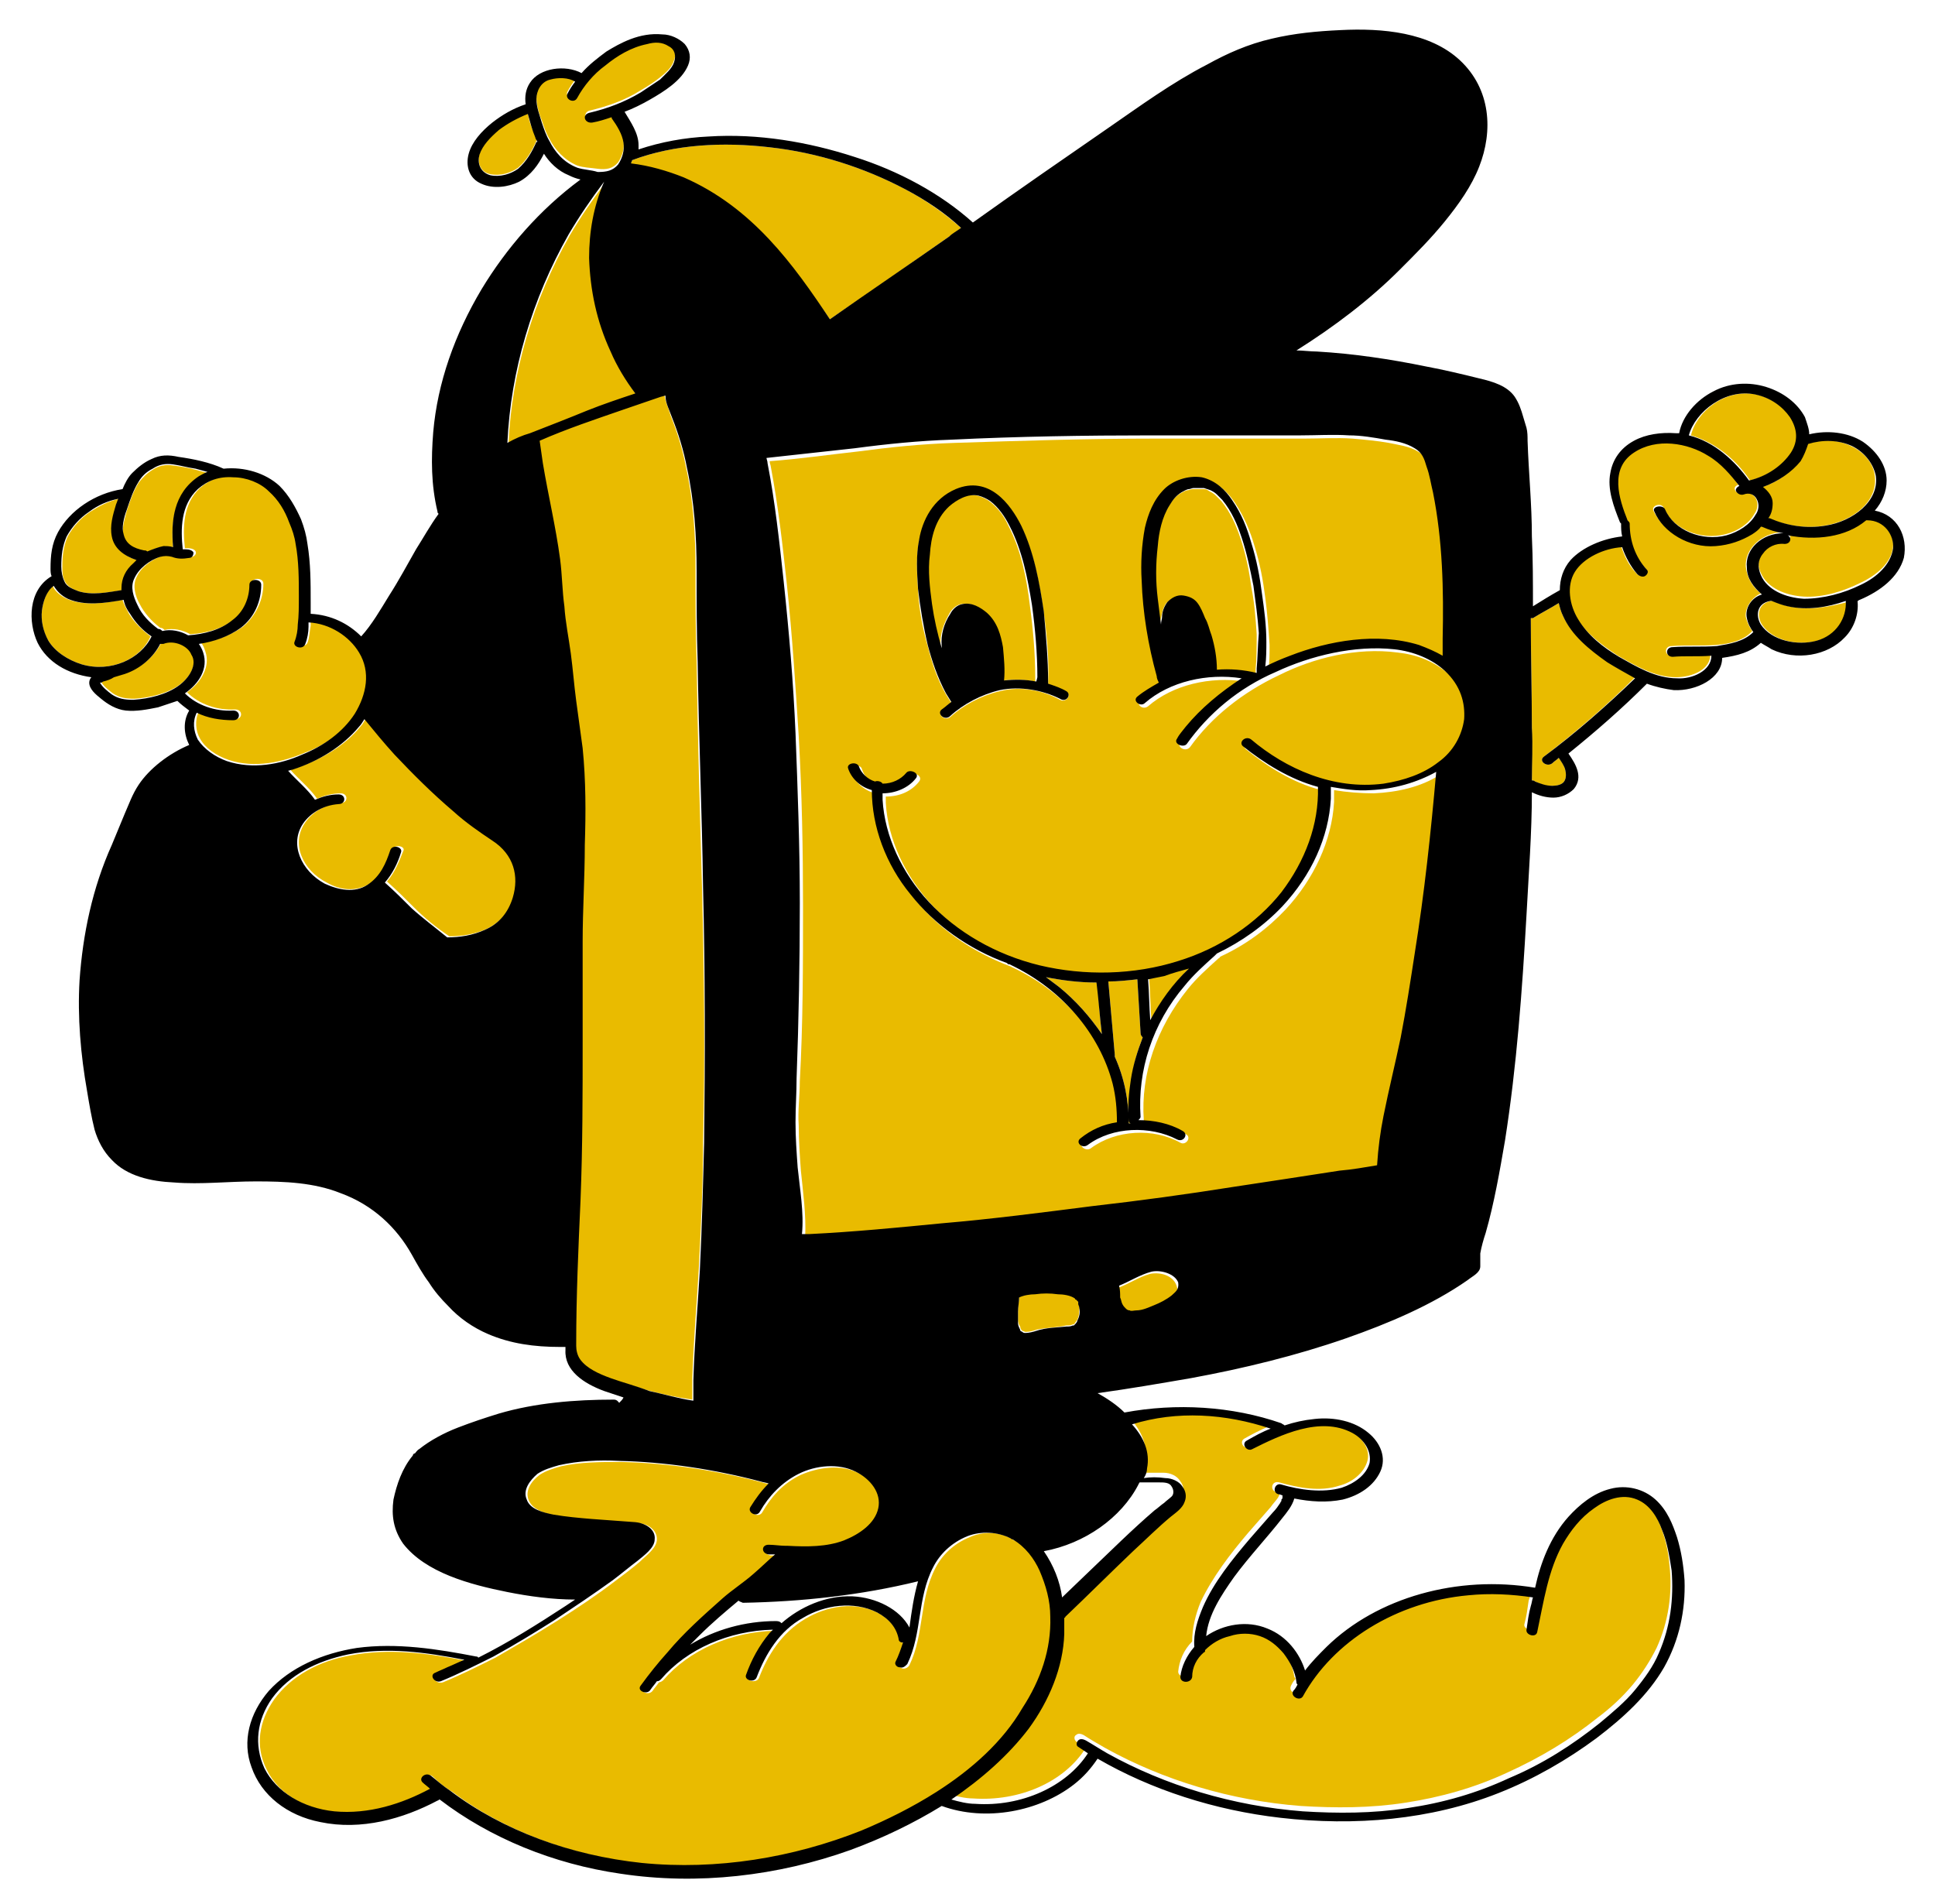 <?xml version="1.0" encoding="utf-8"?>
<!-- Generator: Adobe Illustrator 27.2.0, SVG Export Plug-In . SVG Version: 6.00 Build 0)  -->
<svg version="1.1" id="_Слой_2" xmlns="http://www.w3.org/2000/svg" xmlns:xlink="http://www.w3.org/1999/xlink" x="0px"
	 y="0px" viewBox="0 0 180 177.1" style="enable-background:new 0 0 180 177.1;" xml:space="preserve">
<style type="text/css">
	.st0{fill:#E9BB00;}
	.st1{fill:none;}
</style>
<path class="st1" d="M98.8,148.8l2.5-2.4c2-1.9,4-3.9,6.1-5.7c0.3-0.2,0.6-0.5,0.9-0.7c0.2-0.2,0.5-0.4,0.7-0.6
	c0.2-0.3,0.2-0.7,0-0.9c-0.3-0.3-0.8-0.3-1.2-0.4c-0.6,0-1.2,0-1.8,0c0,0.1,0,0.1-0.1,0.2c-1.6,3.1-4.9,5.5-8.8,6.4
	C98,145.8,98.5,147.3,98.8,148.8L98.8,148.8z"/>
<path class="st1" d="M69.1,148.8c-0.2,0-0.3-0.1-0.4-0.2c-1.2,1-2.5,2.1-3.6,3.2c-0.3,0.3-0.6,0.6-0.9,0.9c2.3-1.3,5.1-2.1,8-2.2
	c0.2,0,0.4,0.1,0.5,0.2c1.7-1.5,4.1-2.6,6.6-2.5c2.2,0.1,4.4,1.2,5.3,2.9c0.3-1.4,0.4-2.9,0.8-4.3C80.1,148.4,74.6,149,69.1,148.8
	L69.1,148.8z"/>
<path class="st0" d="M49.1,10.5c-1,0.4-1.9,0.9-2.7,1.5c-0.8,0.7-1.5,1.4-1.8,2.3c-0.2,0.7,0,1.7,1,1.9c0.9,0.2,1.9-0.1,2.6-0.6
	c0.8-0.7,1.3-1.6,1.7-2.5c0,0,0-0.1,0.1-0.1c-0.1-0.1-0.1-0.2-0.2-0.4C49.5,12,49.2,11.3,49.1,10.5z"/>
<path class="st0" d="M57.5,15.1c0.4-0.6,0.6-1.3,0.5-2c-0.1-0.8-0.7-1.6-1.1-2.3c0,0,0-0.1,0-0.1c-0.6,0.2-1.2,0.4-1.8,0.5
	c-0.7,0.2-0.9-0.7-0.3-0.9c1.7-0.4,3.4-1,4.8-1.9c0.7-0.4,1.3-0.8,1.8-1.2c0.5-0.4,1.1-0.9,1.3-1.6c0.2-0.5,0.1-1.1-0.5-1.5
	c-0.6-0.3-1.4-0.3-2-0.2c-1.5,0.3-2.8,1.1-3.9,2c-1.1,0.9-2,1.9-2.6,3c-0.3,0.5-1.2,0.1-0.9-0.4c0.2-0.4,0.5-0.8,0.7-1.1
	c-0.6-0.4-1.6-0.4-2.3-0.2c-0.9,0.3-1.3,1.1-1.3,1.8c0,0.7,0.2,1.5,0.5,2.2c0.2,0.6,0.4,1.2,0.7,1.7c0.5,1,1.4,2,2.6,2.5
	c0.6,0.2,1.2,0.2,1.9,0.3C56.4,15.8,57,15.7,57.5,15.1z"/>
<path class="st0" d="M106.9,91c0.1,1.3,0.1,2.5,0.2,3.8c0.9-1.7,2.1-3.3,3.6-4.8c-0.7,0.2-1.5,0.5-2.3,0.6
	C107.9,90.8,107.4,90.9,106.9,91L106.9,91z"/>
<path class="st0" d="M106.3,96.5c-0.1-0.1-0.2-0.2-0.2-0.4c-0.1-1.6-0.2-3.3-0.3-5c-0.9,0.1-1.8,0.2-2.7,0.2v0
	c0.2,2.3,0.4,4.5,0.6,6.8c0,0.1,0,0.2,0,0.2c0.9,2,1.3,4.1,1.3,6.2h0.3c-0.1-0.1-0.2-0.2-0.2-0.3c-0.1-1.3,0-2.6,0.2-3.8
	C105.4,99.1,105.8,97.8,106.3,96.5L106.3,96.5z"/>
<path class="st0" d="M97.3,90.9c0.4,0.3,0.8,0.6,1.2,0.9c1.6,1.3,2.9,2.8,4,4.4c-0.2-1.6-0.3-3.2-0.4-4.8v0
	C100.4,91.4,98.8,91.2,97.3,90.9z"/>
<path class="st0" d="M107,118.5c-1.1,0.3-1.9,0.9-3,1.3c0,0.3,0,0.7,0.1,1.1c0,0.2,0.1,0.4,0.2,0.6c0.1,0.1,0.2,0.3,0.3,0.4
	c0.1,0.1,0.2,0.1,0.4,0.2c0.2,0,0.4,0,0.6,0c0.6-0.1,1.2-0.3,1.7-0.5c0.6-0.3,1.1-0.6,1.6-0.9c0.4-0.3,0.7-0.5,0.6-0.9
	C109.3,118.7,108,118.3,107,118.5L107,118.5z"/>
<path class="st0" d="M95.1,123.8c0.1,0,0.2,0.1,0.3,0.1c0.4,0,0.7-0.1,1-0.2c0.9-0.2,1.9-0.2,2.8-0.4c0.2,0,0.4,0,0.6-0.1
	c0,0,0.1,0,0.1,0c0.1-0.1,0.2-0.3,0.3-0.4c0.2-0.4,0.2-0.8,0.2-1.2c0-0.1,0-0.2-0.1-0.4c0,0,0-0.1,0-0.1c0-0.1,0,0,0-0.1
	c0-0.1-0.1-0.2-0.2-0.2h0l-0.1-0.1h0c-0.4-0.3-1.1-0.4-1.6-0.4c-0.7-0.1-1.4,0-2.1,0c-0.5,0-1,0.2-1.5,0.3c0,0.4-0.1,0.9-0.1,1.3
	c0,0.3,0,0.6,0,0.9c0,0.2,0.1,0.5,0.2,0.6C94.9,123.6,95,123.7,95.1,123.8L95.1,123.8z"/>
<path class="st0" d="M106.5,136.1c0,0.3-0.2,0.6-0.3,0.9c0.7,0,1.4,0,2,0c0.7,0,1.3,0.3,1.6,0.8c0.3,0.4,0.4,0.9,0.2,1.4
	c-0.2,0.6-0.8,1-1.3,1.4c-1.2,1-2.4,2.1-3.5,3.2c-2.1,2-4.1,4-6.3,6.1c0,0-0.1,0.1-0.1,0.1c0,0.5,0,1,0,1.5
	c-0.1,3.1-1.4,6.1-3.3,8.8c-1.9,2.5-4.4,4.7-7.2,6.6c0,0,0,0,0,0c0.7,0.2,1.5,0.4,2.2,0.4c4.3,0.3,8.5-1.5,10.5-4.7
	c-0.3-0.2-0.6-0.4-0.9-0.6c-0.2-0.2-0.2-0.5,0-0.6c0.2-0.2,0.5-0.1,0.7,0c0.6,0.4,1.3,0.8,2,1.2c5.4,3,11.7,4.9,18.2,5.4
	c3.2,0.2,6.5,0.2,9.7-0.3c3.3-0.5,6.5-1.4,9.5-2.8c3.1-1.4,5.9-3.1,8.4-5.1c1.2-0.9,2.3-1.9,3.3-3.1c0.9-1.1,1.6-2.2,2.2-3.4
	c1.1-2.4,1.5-5.1,1.2-7.7c-0.1-1.3-0.4-2.6-0.9-3.8c-0.4-1.1-1.1-2.2-2.3-2.8c-1.4-0.6-2.9,0-4,0.8c-1.3,0.9-2.2,2.1-2.9,3.3
	c-1.4,2.6-1.8,5.5-2.4,8.2c-0.1,0.5-1.1,0.3-1-0.2c0.2-0.7,0.3-1.5,0.4-2.2c0.1-0.2,0.1-0.5,0.2-0.8c-2-0.3-4-0.4-6-0.2
	c-6.7,0.6-12.6,4.3-15.4,9.4c-0.3,0.5-1.2,0.1-0.9-0.5c0.1-0.2,0.2-0.4,0.4-0.6c0-0.1,0-0.1-0.1-0.2c-0.1-0.9-0.6-1.9-1.2-2.7
	c-0.5-0.7-1.3-1.3-2.2-1.6c-0.9-0.3-1.9-0.2-2.8,0c-0.9,0.3-1.7,0.7-2.3,1.3c0,0.1-0.1,0.1-0.1,0.2c-0.6,0.7-1,1.5-1.1,2.3
	c0,0.6-1.1,0.6-1.1,0c0.1-1,0.5-2,1.3-2.8c0-1.2,0.3-2.5,0.8-3.7c1.1-2.3,2.7-4.4,4.4-6.4c0.7-0.8,1.4-1.6,2.1-2.4
	c0.2-0.3,0.5-0.6,0.7-0.9c0-0.1,0.1-0.1,0.1-0.2c0,0,0-0.1,0-0.1c0-0.1,0-0.1,0.1-0.2V139c0,0,0,0,0-0.1c-0.2,0-0.3-0.1-0.4-0.1
	c-0.6-0.2-0.4-1.1,0.3-0.9c1.8,0.5,3.8,0.9,5.6,0.3c1.2-0.3,2.3-1.2,2.6-2.3c0.3-1.1-0.5-2.2-1.6-2.8c-3-1.7-6.7,0.1-9.3,1.5
	c-0.6,0.3-1.1-0.5-0.5-0.8c0.7-0.4,1.5-0.8,2.2-1.1c-4.2-1.3-8.7-1.6-13-0.9c0,0,0,0,0,0C106.3,133.2,106.8,134.6,106.5,136.1
	L106.5,136.1z"/>
<path class="st0" d="M95.3,159c1.7-2.6,2.7-5.5,2.6-8.5c0-1.5-0.4-2.9-1-4.3c-0.5-1.1-1.3-2.2-2.5-2.9c-0.1,0-0.1,0-0.2-0.1
	c-1.2-0.7-2.7-0.8-4-0.2c-1.5,0.6-2.6,1.7-3.2,2.9c-1.5,2.9-1,6.1-2.4,9c-0.1,0.2-0.4,0.4-0.7,0.3c-0.2-0.1-0.5-0.3-0.4-0.5
	c0.3-0.6,0.5-1.2,0.7-1.8c-0.2,0-0.3-0.1-0.4-0.3c-0.2-1-1-1.9-2-2.5c-2.2-1.2-4.9-0.7-6.9,0.5c-2.2,1.3-3.5,3.4-4.3,5.5
	c-0.2,0.5-1.3,0.3-1-0.2c0.5-1.4,1.2-2.7,2.2-3.9c0.1-0.1,0.2-0.2,0.3-0.3c-4.1,0.1-8,1.8-10.4,4.6c-0.1,0.1-0.3,0.2-0.4,0.2
	c-0.2,0.3-0.4,0.5-0.6,0.8c-0.4,0.5-1.3,0-0.9-0.4c0.8-1.1,1.6-2.1,2.5-3.1c1.6-1.8,3.3-3.5,5.1-5c0.9-0.8,1.9-1.5,2.9-2.3
	c0.7-0.6,1.4-1.2,2-1.8c-0.2,0-0.4,0-0.6,0c-0.7-0.1-0.7-0.9,0-0.9c0.5,0,1.1,0.1,1.6,0.1c0.1,0,0.2,0,0.2,0
	c1.8,0.1,3.6,0.1,5.2-0.5c1.5-0.5,2.9-1.6,3.2-3c0.4-1.4-0.7-2.7-2.1-3.4c-1.6-0.8-3.7-0.5-5.3,0.2c-1.7,0.8-2.8,2.1-3.6,3.5
	c-0.3,0.5-1.2,0.1-0.9-0.4c0.5-0.8,1-1.5,1.7-2.2c-0.3-0.1-0.5-0.1-0.8-0.2c-4.2-1.1-8.7-1.8-13.1-1.9c-1.9,0-3.8,0-5.6,0.4
	c-0.7,0.2-1.4,0.4-2,0.8c-0.8,0.6-1.4,1.5-1,2.4c0.4,0.9,1.6,1.2,2.5,1.4c1.1,0.2,2.3,0.4,3.5,0.4c1.4,0.1,2.7,0.2,4.1,0.3
	c1,0,1.9,0.7,1.8,1.6c-0.1,0.8-1,1.4-1.6,2c-0.7,0.6-1.5,1.2-2.3,1.8c-1.7,1.3-3.5,2.5-5.4,3.7c-1.9,1.2-3.8,2.3-5.7,3.4
	c-1.6,0.8-3.2,1.6-4.9,2.3c-0.6,0.2-1.2-0.5-0.5-0.8c0.4-0.2,0.8-0.3,1.1-0.5c0.5-0.2,1.1-0.5,1.6-0.7c-3.5-0.7-7.2-1.2-10.8-0.5
	c-2.9,0.5-5.5,1.9-7.1,4.1c-1.4,2-1.8,4.3-0.7,6.5c1.1,2.3,3.6,3.7,6.5,4c3.2,0.3,6.3-0.7,8.9-2.1c-0.2-0.2-0.5-0.4-0.7-0.6
	c-0.5-0.4,0.3-1.1,0.8-0.6c0.5,0.5,1.1,1,1.8,1.4c4.9,3.7,11.3,6,17.8,6.7c7,0.7,14.1-0.4,20.4-3c2.4-1,4.8-2.2,7-3.6
	c1.4-0.9,1.5-0.9,0,0C90.4,164.6,93.3,162,95.3,159L95.3,159z"/>
<path class="st0" d="M13.4,51.3c0.1,0,0.2,0.1,0.3,0.1c0.5-0.3,1-0.5,1.5-0.5c0.3,0,0.6,0,0.9,0.1c-0.2-2.3,0-5,2.4-6.6
	c0.2-0.2,0.5-0.3,0.8-0.4c-0.4-0.1-0.7-0.2-1.1-0.3c-0.7-0.2-1.4-0.3-2.1-0.4c-0.7-0.1-1.3,0-1.9,0.4c-0.5,0.3-0.9,0.7-1.3,1.2
	c-0.5,0.8-0.8,1.7-1.1,2.6c-0.2,0.8-0.5,1.6-0.3,2.4C11.7,50.7,12.4,51.1,13.4,51.3z"/>
<path class="st0" d="M7.3,55c1.3,0.4,2.8,0.1,4.1-0.1v-0.2c0-0.9,0.5-1.7,1.1-2.3c0.1-0.1,0.2-0.2,0.3-0.3c-1.2-0.3-2.1-1.1-2.3-2.2
	c-0.2-1,0.1-2,0.4-3c0.1-0.2,0.1-0.4,0.2-0.5c-1,0.2-1.9,0.7-2.7,1.2c-0.9,0.6-1.6,1.4-2.1,2.3c-0.4,0.9-0.5,1.8-0.5,2.8
	c0,0.5,0,0.9,0.2,1.3C6.2,54.5,6.7,54.8,7.3,55z"/>
<path class="st0" d="M14,59.2c-0.8-0.6-1.5-1.3-2-2.1c-0.2-0.4-0.5-0.9-0.6-1.3c-1.7,0.3-3.6,0.6-5.2-0.1c-0.6-0.3-1.1-0.7-1.3-1.2
	C4.3,55,4,56,3.9,56.8c-0.1,0.9,0.1,2,0.6,2.8c0.6,1,1.8,1.8,3.1,2.2C10.3,62.6,13.1,61.3,14,59.2z"/>
<path class="st0" d="M17.9,60.8c-0.4-0.9-1.6-1.4-2.6-1c-0.1,0-0.2,0-0.3,0c-0.6,1.2-1.8,2.3-3.3,2.8c-0.3,0.1-0.7,0.2-1,0.3
	c-0.2,0-0.2,0.1,0,0c-0.3,0.2-0.6,0.3-1,0.4c-0.1,0,0,0-0.2,0.1c0,0-0.1,0-0.1,0h0l0,0c0,0,0,0,0,0c0.2,0.4,0.7,0.8,1.1,1.1
	c0.6,0.4,1.2,0.5,2,0.5c1.5-0.1,3.1-0.5,4.2-1.3C17.6,63.1,18.4,61.8,17.9,60.8z"/>
<path class="st0" d="M33.2,66.3c1.1-1.7,1.4-3.9,0.4-5.7c-0.9-1.5-2.7-2.7-4.7-2.8c0,0.1,0,0.3,0,0.4c-0.1,0.5-0.1,1.1-0.3,1.6
	c-0.2,0.5-1.3,0.3-1-0.2c0.2-0.5,0.3-1.1,0.3-1.6c0.1-0.9,0.1-1.8,0.1-2.6c0-1.6,0-3.3-0.3-4.9c-0.1-0.7-0.3-1.3-0.6-2
	c-0.4-1-0.9-2.1-1.9-2.9c-0.9-0.7-2.1-1.3-3.3-1.3c-1.3-0.1-2.4,0.3-3.3,1.1c-1.6,1.5-1.6,3.7-1.4,5.6c0.1,0,0.2,0,0.3,0
	c0.3,0,0.6,0.1,0.7,0.3c0.1,0.2-0.1,0.5-0.4,0.5c-0.6,0.1-1.1,0-1.6-0.1c-0.4-0.1-0.7-0.2-1.1,0c-1.1,0.4-2,1.1-2.4,2
	c-0.4,0.8-0.1,1.8,0.3,2.5c0.4,0.8,1.1,1.6,1.9,2.2c0.2,0,0.3,0.1,0.4,0.2c0.8-0.2,1.7,0,2.4,0.4c0,0,0,0,0,0c1.5-0.1,3-0.5,4.1-1.4
	c1.1-0.8,1.6-2.1,1.6-3.3c0-0.6,1.1-0.6,1.1,0c0,1.5-0.7,3-1.9,4c-1.1,0.8-2.5,1.3-3.9,1.5c0.2,0.2,0.3,0.5,0.4,0.8
	c0.5,1.4-0.4,2.9-1.7,3.8c1.1,1.1,2.8,1.7,4.5,1.6c0.7,0,0.7,0.9,0,0.9c-1.2,0-2.4-0.2-3.4-0.7c-0.4,0.8-0.3,1.8,0.1,2.5
	c0.5,0.9,1.5,1.6,2.7,2c2.4,0.8,5,0.2,7.1-0.7C30.3,69.3,32.1,68,33.2,66.3L33.2,66.3z"/>
<path class="st0" d="M46,78.1c-1.3-0.8-2.5-1.8-3.6-2.7c-2-1.6-3.8-3.4-5.5-5.3c-1-1.1-2-2.2-2.8-3.3c-0.2,0.2-0.3,0.5-0.5,0.7
	c-1.5,1.9-3.8,3.2-6.2,4c-0.1,0-0.3,0.1-0.4,0.1c0.8,0.9,1.8,1.7,2.5,2.7c0.7-0.3,1.4-0.5,2.2-0.5c0.7,0,0.7,0.9,0,0.9
	c-1.4,0.1-2.6,0.8-3.3,1.8c-1.4,2-0.2,4.5,2,5.6c1.2,0.7,2.7,0.9,4,0.1c1.2-0.8,1.7-2,2.1-3.2c0.2-0.5,1.3-0.3,1,0.2
	c-0.4,1-0.8,2-1.5,2.8c0.9,0.8,1.7,1.6,2.5,2.4c1,1,2.1,1.9,3.3,2.7c1.2,0,2.4-0.2,3.5-0.7c1.4-0.7,2.2-1.8,2.6-3
	C48.3,81.5,47.8,79.5,46,78.1L46,78.1z"/>
<path class="st0" d="M166.4,56.4c-0.5-0.1-1-0.3-1.5-0.5c0,0-0.1,0-0.1,0c-1.3,0.2-1.4,1.4-0.9,2.2c1,1.5,3.3,2,5.2,1.5
	c1.8-0.5,2.9-2.1,2.8-3.6C170,56.5,168.2,56.8,166.4,56.4L166.4,56.4z"/>
<path class="st0" d="M173.7,48.2c0,0-0.1,0-0.1,0c-2,1.6-4.7,1.9-7.3,1.4c0.4,0.2,0.3,0.8-0.3,0.8c-0.8,0-1.6,0.4-2,0.9
	c-0.5,0.6-0.5,1.4-0.2,2c0.6,1.4,2.3,2.1,4,2.2c1.8,0.1,3.7-0.5,5.3-1.3c1.5-0.7,2.9-1.9,3-3.4C176.2,49.8,175.3,48.4,173.7,48.2
	L173.7,48.2z"/>
<path class="st0" d="M163.9,45.3c0.5,0.4,0.9,0.9,0.9,1.5c0,0.5-0.1,0.9-0.4,1.4h0.1c1.6,0.7,3.5,1,5.2,0.7c2.6-0.4,5-2.2,4.7-4.6
	c-0.1-1.1-0.9-2.2-2.2-2.8c-1.2-0.6-2.8-0.7-4.1-0.2c-0.1,0.5-0.4,1.1-0.8,1.6C166.5,44,165.3,44.9,163.9,45.3L163.9,45.3z"/>
<path class="st0" d="M162.8,44.7c1.6-0.4,3.1-1.4,3.9-2.6c0.7-1.1,0.6-2.3-0.1-3.3c-0.7-1-1.9-1.8-3.2-2.1c-2.9-0.6-5.6,1.6-6.1,3.8
	C159.7,41.2,161.6,42.9,162.8,44.7L162.8,44.7z"/>
<path class="st0" d="M163.8,55.2c-0.8-0.6-1.3-1.5-1.4-2.5c-0.1-1.6,1.4-3.1,3.4-3.2c-0.7-0.2-1.4-0.4-2-0.6c0,0,0,0-0.1,0
	c-0.2,0.3-0.5,0.5-0.8,0.7c-1,0.7-2.2,1.1-3.4,1.1c-2.5,0.1-4.8-1.3-5.7-3.2c-0.2-0.5,0.8-0.8,1-0.2c0.8,1.9,3.4,3,5.7,2.4
	c1.2-0.3,2.2-1,2.7-1.9c0.3-0.4,0.4-1,0.1-1.5c-0.3-0.4-0.8-0.6-1.2-0.4c-0.3,0.1-0.6-0.1-0.7-0.3c-0.1-0.2,0-0.4,0.3-0.5
	c-0.7-1.1-1.7-2.1-2.9-2.8c-2-1.2-4.8-1.7-6.9-0.3c-2.3,1.5-1.4,4.4-0.6,6.3c0.1,0.1,0.2,0.2,0.2,0.3c-0.1,1.6,0.5,3.1,1.6,4.3
	c0.2,0.2,0,0.5-0.2,0.6c-0.3,0.1-0.6,0-0.7-0.2c-0.7-0.7-1.1-1.6-1.4-2.5h0c-1.7,0.1-3.6,1-4.4,2.3c-0.8,1.4-0.5,3.1,0.3,4.4
	c0.8,1.4,2.3,2.5,3.8,3.5c1.6,0.9,3.4,2,5.4,2c1.5,0,3.2-0.7,3.2-2.1c-1.2,0.1-2.5,0-3.6,0.1c-0.7,0-0.7-0.9,0-0.9
	c1.4-0.1,2.7,0,4.1-0.1c1.3-0.1,2.6-0.4,3.4-1.3c-0.3-0.4-0.5-0.9-0.6-1.3C162.3,56.6,162.9,55.6,163.8,55.2L163.8,55.2z"/>
<path class="st0" d="M145.4,57.3c-0.2-0.4-0.3-0.8-0.4-1.2c-0.8,0.5-1.6,0.9-2.4,1.4c-0.1,0-0.2,0-0.2,0c0,3.4,0.1,6.8,0.1,10.2
	c0,1.6,0,3.2,0,4.9c0.1,0,0.2,0,0.3,0.1c0.5,0.2,1,0.5,1.6,0.4c0.4,0,0.9-0.1,1.1-0.4c0.2-0.3,0.2-0.7,0.1-1.1
	c-0.1-0.4-0.3-0.7-0.6-1.1c-0.2,0.2-0.4,0.3-0.6,0.5c-0.5,0.4-1.3-0.2-0.8-0.6c3-2.3,5.9-4.8,8.5-7.4c-0.9-0.4-1.8-0.9-2.6-1.5
	C147.8,60.4,146.2,59,145.4,57.3z"/>
<path class="st0" d="M59.2,36.7c-0.9-1.2-1.7-2.6-2.3-3.9c-1.3-2.8-1.9-5.7-2-8.7c0-2.4,0.4-4.8,1.4-7.1c-1.2,1.6-2.3,3.2-3.3,4.9
	c-3.4,6-5.4,12.7-5.7,19.4c0.6-0.4,1.3-0.7,2.1-0.9h0c1.8-0.7,3.6-1.4,5.4-2.1C56.2,37.7,57.7,37.2,59.2,36.7z"/>
<path class="st0" d="M115.4,50.1c-0.4-1.2-0.9-2.4-1.8-3.5c-0.2-0.2-0.3-0.3-0.5-0.5c-0.2-0.2-0.4-0.3-0.6-0.4
	c-0.3-0.2-0.3-0.2-0.6-0.2c-0.1,0-0.1,0-0.2,0h-0.6c-0.1,0-0.2,0-0.2,0c-0.1,0-0.3,0.1-0.4,0.1c-0.2,0-0.5,0.2-0.7,0.3
	c-0.5,0.3-0.8,0.7-1.1,1.2c-0.7,1.1-1,2.5-1.1,3.8c-0.2,1.6-0.1,3.2,0,4.9c0.1,0.8,0.2,1.6,0.3,2.4c0-0.2,0-0.4,0.1-0.7
	c0.1-0.5,0.2-1,0.5-1.4c0.4-0.4,0.9-0.6,1.5-0.6c0.5,0,0.9,0.3,1.3,0.7c0.3,0.4,0.5,0.9,0.7,1.4c0.2,0.5,0.4,1.1,0.6,1.6
	c0.3,1.1,0.4,2.1,0.5,3.2c1.2-0.1,2.5,0,3.7,0.3v-0.1c0-0.1,0-0.2,0-0.2v0c0,0,0-0.1,0-0.1c0.1-1.1,0.1-2.2,0.1-3.3
	c-0.1-1.5-0.2-2.9-0.5-4.4C116.2,53.1,115.9,51.6,115.4,50.1L115.4,50.1z"/>
<path class="st0" d="M77.2,29.7c3.7-2.5,7.4-5.1,11.1-7.7c0.4-0.3,0.8-0.5,1.1-0.8c-1.6-1.4-3.3-2.6-5.2-3.6
	c-3.8-2-8.1-3.4-12.6-3.9c-4.3-0.5-8.8-0.3-12.8,1.2c0,0.1-0.1,0.2-0.2,0.4c1.7,0.2,3.3,0.7,4.9,1.3C70,19.3,73.7,24.7,77.2,29.7
	L77.2,29.7z"/>
<path class="st0" d="M130,60.7c-3.8-0.5-7.8,0.5-11,2.1c-3.4,1.6-6.3,3.9-8.3,6.7c-0.4,0.5-1.3,0-0.9-0.5c0.3-0.4,0.5-0.7,0.8-1.1
	c1.4-1.7,3.2-3.2,5.2-4.5c-3.2-0.5-6.7,0.3-9,2.3c-0.5,0.4-1.2-0.2-0.7-0.6c0.6-0.5,1.3-1,2-1.3c-0.1-0.2-0.1-0.4-0.2-0.6
	c-0.7-2.9-1.2-5.9-1.4-8.9c-0.1-1.6,0-3.3,0.3-4.9c0.3-1.3,0.7-2.6,1.8-3.6c0.9-0.8,2.2-1.3,3.5-1.1c1.3,0.2,2.2,1.2,2.8,2.1
	c0.8,1.2,1.4,2.6,1.8,4c0.5,1.6,0.8,3.2,1,4.8c0.2,1.5,0.3,2.9,0.4,4.4c0,0.8,0,1.6-0.1,2.3c0.7-0.4,1.5-0.7,2.3-1
	c3.6-1.4,8.1-2.2,12-1c0.8,0.2,1.5,0.6,2.2,1c0-0.5,0-1.1,0-1.6c0-4.5,0-9.1-0.9-13.6c-0.2-0.8-0.3-1.6-0.6-2.4
	c-0.2-0.7-0.4-1.3-1.1-1.7c-0.8-0.5-1.8-0.6-2.7-0.8c-1.1-0.2-2.3-0.3-3.4-0.4c-1.5-0.1-3,0-4.5,0c-1.5,0-3,0-4.5,0
	c-3.1,0-6.3,0-9.4,0c-6.2,0-12.4,0.2-18.6,0.4c-3.1,0.1-6,0.4-9,0.8c-2.7,0.3-5.5,0.7-8.2,0.9c0,0.2,0.1,0.4,0.1,0.5
	c0.7,3.7,1.1,7.3,1.5,11c0.5,4.7,0.8,9.4,1.1,14.1c0.3,5.3,0.4,10.6,0.4,15.8c0,5.5,0,10.9-0.3,16.3c0,1.4-0.2,2.7-0.1,4.1
	c0,1.4,0.1,2.8,0.2,4.2c0.2,2,0.5,4.1,0.4,6.2c0.2,0,0.5,0,0.7,0c4.1-0.2,8.2-0.5,12.3-1c4.7-0.5,9.3-1.1,14-1.6
	c4.4-0.6,8.8-1.2,13.2-1.8c3.2-0.5,6.5-1,9.8-1.5c1.2-0.2,2.3-0.4,3.5-0.5c0.1-1.5,0.4-3.1,0.6-4.6c0.5-2.4,1.1-4.8,1.6-7.3
	c0.5-2.6,0.9-5.2,1.3-7.8c0.8-5.6,1.5-11.3,2-16.9c-1.7,1.1-3.9,1.6-6.1,1.7c-1.2,0-2.5-0.1-3.7-0.3c0,0.4,0,0.7,0,1.1
	c-0.2,3.6-1.9,7.2-4.5,10c-1.7,1.8-3.7,3.3-6.1,4.4c0,0.1-0.1,0.1-0.2,0.2c-1,0.9-2,1.8-2.8,2.8c-2.9,3.6-4.4,7.9-4.1,12.2
	c0,0.2-0.1,0.3-0.2,0.3c1.5,0,2.9,0.4,4.1,1c0.6,0.3,0,1.1-0.5,0.8c-2.5-1.4-6-1.2-8.3,0.5c-0.5,0.4-1.3-0.3-0.7-0.6
	c1-0.7,2.2-1.2,3.4-1.5c0-1.2-0.1-2.4-0.4-3.6c-1.2-4.6-4.7-8.8-9.6-11.1c-0.1,0-0.1-0.1-0.2-0.1c-3.7-1.4-6.8-3.6-9-6.4
	c-2.3-2.9-3.6-6.3-3.6-9.7c-1.1-0.3-1.9-1.1-2.2-2c-0.2-0.6,0.9-0.8,1-0.2c0.2,0.6,0.7,1.2,1.5,1.4c0.2-0.1,0.6-0.1,0.7,0.2
	c0.9,0,1.8-0.4,2.2-1c0.4-0.5,1.3,0,0.9,0.5c-0.7,0.9-1.8,1.4-3.1,1.4c0,0.2,0,0.4,0,0.6c0.2,3.4,1.8,6.8,4.3,9.5
	c2.6,2.8,6.2,4.9,10.3,5.9c4.2,1,8.8,0.8,12.9-0.4c4-1.2,7.3-3.5,9.6-6.4c2.3-2.9,3.5-6.3,3.4-9.8c-2.7-0.7-5-2.2-7-3.8
	c-0.5-0.4,0.3-1,0.8-0.6c3.2,2.7,7.6,4.7,12.3,4.1c1.9-0.3,3.7-0.9,5.1-2c1.3-1,2.2-2.5,2.4-4c0.2-1.5-0.2-3-1.4-4.2
	C133.5,61.5,131.8,60.9,130,60.7L130,60.7z M98.6,65.1c-1.6-0.9-3.7-1.3-5.6-0.8c-1.7,0.4-3.4,1.3-4.6,2.4c-0.5,0.4-1.2-0.2-0.8-0.6
	c0.3-0.3,0.6-0.5,0.9-0.7c0,0,0,0,0,0c-0.2-0.3-0.3-0.5-0.5-0.8c-0.8-1.4-1.3-2.9-1.7-4.5c-0.5-1.7-0.8-3.4-0.9-5.2
	c-0.1-1.5-0.2-3.1,0.1-4.6c0.4-1.8,1.4-3.8,3.4-4.7c3.1-1.3,5.1,1.3,6.1,3.4c1.2,2.5,1.7,5.3,2.1,8c0.3,2.2,0.5,4.4,0.4,6.6
	c0,0,0,0.1,0,0.1c0.6,0.2,1.2,0.4,1.7,0.7C99.7,64.6,99.2,65.4,98.6,65.1L98.6,65.1z"/>
<path class="st0" d="M64.4,130.2c0-0.6,0-1.3,0-1.9c0.1-3.4,0.4-6.8,0.6-10.2c0.2-3.9,0.4-7.9,0.4-11.9c0.2-7.9,0.1-15.9-0.1-23.8
	c-0.2-7-0.4-13.9-0.5-20.9c-0.1-2.8-0.1-5.7-0.1-8.5c0-3.2-0.2-6.5-0.9-9.6c-0.3-1.6-0.8-3.2-1.4-4.7c-0.2-0.7-0.5-1.3-0.6-2
	c-0.1,0-0.3,0.1-0.4,0.1c-1.2,0.4-2.4,0.8-3.5,1.2C55.2,39,52.6,39.9,50,41c0.1,0.7,0.2,1.4,0.3,2.1c0.5,3,1.2,5.9,1.6,8.9
	c0.2,1.4,0.2,2.9,0.4,4.4c0.2,1.5,0.5,3,0.6,4.4c0.2,1.4,0.2,2.9,0.5,4.4c0.2,1.5,0.5,2.9,0.6,4.4c0.3,3,0.3,6,0.2,9
	c-0.1,3-0.2,6-0.2,9c0,3.1,0,6.2,0,9.3c0,4.9,0,9.9-0.2,14.8c-0.2,4.4-0.4,8.8-0.4,13.3v0.2c0,0.5,0.1,0.9,0.4,1.3
	c0.6,0.8,1.8,1.3,2.8,1.7c1.1,0.4,2.3,0.7,3.5,1.1C61.6,129.7,63,130,64.4,130.2L64.4,130.2z"/>
<path class="st0" d="M93.8,48.9c-0.4-0.9-1-1.7-1.8-2.3c-0.3-0.2-0.7-0.4-1.1-0.5c-1.1-0.2-2.1,0.4-2.7,1c-1.3,1.2-1.7,2.9-1.8,4.5
	c-0.1,1.5,0,3.1,0.2,4.6c0.2,1.4,0.5,2.8,0.9,4.1c0-0.1,0-0.1,0-0.2c-0.1-1.1,0.3-2.1,0.8-3c0.2-0.4,0.6-0.8,1.1-0.9
	c0.9-0.2,1.7,0.3,2.3,0.8c0.9,0.8,1.3,2.1,1.5,3.2c0.2,1,0.2,2,0.1,3.1c1-0.1,2-0.1,3,0.1V63c0-2.2-0.2-4.5-0.5-6.7
	C95.5,53.8,95,51.2,93.8,48.9L93.8,48.9z"/>
<path d="M174.4,47.5c0.7-0.8,1.1-1.8,1.1-2.8c0-1.4-0.9-2.7-2.2-3.6c-1.4-0.9-3.3-1.1-5-0.7c0-0.5-0.2-1-0.4-1.6
	c-0.7-1.3-2-2.3-3.6-2.8c-1.6-0.5-3.4-0.4-4.9,0.4c-1.6,0.8-2.9,2.3-3.2,3.9c-0.1,0-0.2,0-0.3,0c-1.4-0.1-2.8,0.1-3.9,0.7
	c-1.3,0.7-2,1.8-2.2,3c-0.3,1.5,0.3,3.1,0.9,4.6c0,0,0.1,0.1,0.1,0.1c0,0.4,0,0.8,0.1,1.2c-1.8,0.2-3.7,1-4.8,2.2
	c-0.7,0.8-1,1.8-1,2.8c-0.9,0.5-1.7,1-2.5,1.5c0-2.2,0-4.4-0.1-6.5c0-3-0.3-5.9-0.4-8.9c0-0.4,0-0.8-0.1-1.2c-0.1-0.3-0.2-0.7-0.3-1
	c-0.2-0.7-0.4-1.3-0.8-1.9c-0.7-1-2-1.4-3.3-1.7c-1.6-0.4-3.3-0.8-4.9-1.1c-3.4-0.7-6.8-1.2-10.2-1.4c-0.6,0-1.3-0.1-1.9-0.1
	c3.5-2.2,6.8-4.7,9.6-7.5c1.5-1.5,2.9-2.9,4.2-4.5c1.3-1.6,2.5-3.3,3.2-5.1c1.3-3.3,1.1-7.2-1.8-9.9c-2.8-2.6-7.2-3-11.1-2.8
	c-2.2,0.1-4.3,0.3-6.4,0.8c-2.2,0.5-4.2,1.4-6,2.4c-3.3,1.7-6.3,3.9-9.2,5.9c-4.2,2.9-8.4,5.8-12.6,8.8c-3-2.7-6.9-4.8-11-6.1
	c-4.3-1.4-9-2.2-13.6-1.9c-2.2,0.1-4.4,0.5-6.5,1.2c0-0.1,0-0.2,0-0.4c0-1.1-0.7-2.1-1.3-3.1c0,0,0,0,0,0c0.8-0.3,1.6-0.7,2.3-1.1
	c1.4-0.8,3-1.8,3.6-3.2c0.3-0.7,0.2-1.4-0.3-2c-0.5-0.5-1.3-0.9-2.1-0.9C59.5,3,57.7,4,56.4,4.8c-0.8,0.6-1.6,1.2-2.3,2
	c-1.5-0.8-3.9-0.5-4.8,0.9c-0.4,0.6-0.5,1.3-0.4,2c-1.2,0.4-2.2,1-3.1,1.7c-1,0.8-1.9,1.8-2.2,2.9c-0.3,1.1,0,2.3,1.2,2.8
	c1.1,0.5,2.5,0.3,3.5-0.2c1.1-0.6,1.8-1.6,2.3-2.6c0.5,0.8,1.3,1.6,2.3,2c0.4,0.2,0.7,0.3,1.1,0.4c-3.8,2.8-6.9,6.4-9.2,10.2
	c-2.5,4.2-4.1,8.7-4.5,13.3c-0.2,2.5-0.2,4.9,0.4,7.4c0,0.1,0,0.1,0.1,0.2c-0.8,1.1-1.4,2.2-2.1,3.3c-0.8,1.4-1.6,2.9-2.5,4.3
	c-0.8,1.3-1.6,2.7-2.6,3.8c-1.2-1.2-2.8-2-4.7-2.1c0-0.4,0-0.7,0-1.1c0-1.8,0-3.6-0.3-5.4c-0.1-0.8-0.3-1.5-0.6-2.3
	c-0.5-1.1-1.1-2.2-2-3.1c-1.3-1.2-3.3-1.8-5.2-1.6c-1.3-0.6-2.8-0.9-4.2-1.1c-0.9-0.2-1.7-0.2-2.5,0.2c-0.7,0.3-1.3,0.8-1.8,1.3
	c-0.4,0.4-0.7,1-0.9,1.5h0c-2.6,0.4-4.9,2-6,4c-0.6,1.1-0.7,2.2-0.7,3.4c0,0.2,0,0.5,0.1,0.7c-2.2,1.3-2.2,4.3-1.3,6.2
	c0.9,1.8,2.8,2.9,5,3.2c-0.1,0.1-0.2,0.3-0.2,0.5c0,0.6,0.6,1.1,1.1,1.5c0.6,0.5,1.4,1,2.3,1.1c1,0.1,2-0.1,3-0.3
	c0.6-0.2,1.2-0.4,1.8-0.6c0.3,0.3,0.7,0.6,1.1,0.9c-0.6,1-0.5,2.2,0,3.2c-1.9,0.8-3.7,2.2-4.7,3.7c-0.6,0.9-0.9,1.8-1.3,2.7
	c-0.4,1-0.8,1.9-1.2,2.9c-1.8,4-2.7,8.3-3,12.6c-0.2,3.4,0.1,6.9,0.7,10.3c0.2,1.2,0.4,2.4,0.7,3.6c0.3,1,0.8,2,1.6,2.8
	c1.4,1.5,3.6,2,5.8,2.1c2.5,0.2,5-0.1,7.6-0.1c2.7,0,5.4,0.1,7.9,1.1c3,1.1,5.2,3.2,6.6,5.7c0.5,0.9,1,1.8,1.6,2.6
	c0.5,0.8,1.1,1.5,1.8,2.2c1,1.1,2.3,2,3.7,2.6c2.1,0.9,4.3,1.2,6.7,1.2c0.2,0,0.3,0,0.5,0v0.2c0,0,0,0.1,0,0.1
	c-0.1,1.9,1.7,3.1,3.6,3.8c0.6,0.2,1.2,0.4,1.8,0.6c-0.1,0.2-0.2,0.3-0.4,0.5c-0.1-0.1-0.2-0.3-0.5-0.3c-3.6,0-7.3,0.3-10.7,1.3
	c-1.3,0.4-2.5,0.8-3.8,1.3c-1.3,0.5-2.6,1.2-3.6,2c-0.2,0.1-0.3,0.3-0.4,0.4c-0.1,0-0.2,0.1-0.2,0.2c-1,1.2-1.5,2.7-1.8,4.1
	c-0.2,1.5,0,2.8,0.9,4.1c2.1,2.7,6.2,3.8,9.7,4.5c2,0.4,4.2,0.7,6.3,0.7c-0.3,0.2-0.6,0.4-0.9,0.6c-2.6,1.7-5.3,3.4-8.1,4.8
	c-0.1-0.1-0.1-0.1-0.2-0.1c-3.6-0.7-7.4-1.3-11.1-0.8c-3.2,0.5-6.2,1.8-8.2,4c-1.8,2.1-2.5,4.7-1.6,7.1c0.9,2.6,3.3,4.5,6.4,5.1
	c3.8,0.8,7.7-0.3,10.9-2c0.1,0,0.1-0.1,0.2-0.1c4.7,3.6,10.6,6,16.8,6.9c7.2,1.1,14.7,0.2,21.4-2.2c3-1.1,5.9-2.5,8.5-4.1
	c4.1,1.5,9.1,0.5,12.3-2c0.9-0.7,1.6-1.5,2.2-2.4c5,2.9,10.9,4.8,17,5.5c6.9,0.8,14,0.2,20.3-2.3c3.3-1.3,6.4-3.1,9.1-5.1
	c2.5-1.9,4.8-4,6.3-6.6c1.4-2.5,2-5.3,1.9-8.1c-0.1-1.4-0.3-2.7-0.7-4c-0.4-1.2-0.9-2.5-2-3.5c-1.1-1-2.7-1.4-4.2-1
	c-1.6,0.4-2.9,1.5-3.9,2.6c-1.7,1.9-2.6,4.3-3.1,6.6c-7.2-1.2-14.7,0.9-19.4,5.5c-0.7,0.7-1.4,1.4-2,2.2c-0.5-1.6-1.7-3.2-3.5-3.9
	c-1.9-0.8-4.1-0.4-5.7,0.7c0.2-2,1.4-3.8,2.6-5.5c1.4-1.9,3.1-3.7,4.5-5.5c0.4-0.5,0.9-1.1,1.1-1.8c1.5,0.3,3,0.4,4.5,0.1
	c1.6-0.4,2.9-1.3,3.5-2.6c0.6-1.3,0-2.7-1.1-3.6c-1.3-1.1-3.2-1.5-5-1.3c-1,0.1-1.9,0.3-2.8,0.6c-0.1-0.1-0.2-0.1-0.3-0.2
	c-4.6-1.6-9.8-1.9-14.6-1c-0.7-0.7-1.6-1.3-2.5-1.8c2.9-0.4,5.8-0.9,8.7-1.4c4.9-0.9,9.8-2.1,14.4-3.7c4-1.4,8-3.1,11.3-5.4
	c0.5-0.4,1.2-0.7,1.2-1.3c0-0.2,0-0.3,0-0.4c0-0.2,0-0.3,0-0.4c0-0.1,0-0.1,0-0.2c0,0,0-0.1,0-0.2c0.1-0.6,0.3-1.3,0.5-1.9
	c0.8-2.8,1.3-5.7,1.8-8.6c1.1-7,1.6-14,2-21c0.2-3.8,0.5-7.6,0.5-11.4c0.6,0.3,1.3,0.5,2,0.5c0.7,0,1.4-0.3,1.9-0.8
	c0.9-1.1,0.2-2.3-0.5-3.3c2.6-2.1,5-4.2,7.3-6.5c0.8,0.3,1.7,0.5,2.5,0.6c2.1,0.1,4.5-1.1,4.5-3v0c1.4-0.2,2.6-0.5,3.6-1.4
	c0.3,0.2,0.7,0.4,1,0.6c2.3,1.1,5.2,0.6,6.8-1.1c0.9-0.9,1.3-2.2,1.2-3.3c0,0,0-0.1,0-0.1c0.1,0,0.1-0.1,0.2-0.1
	c1.9-0.8,3.6-2.1,4.1-3.9C177.5,49.9,176.5,47.9,174.4,47.5L174.4,47.5z M58.8,14.9c4-1.5,8.5-1.7,12.8-1.2
	c4.5,0.5,8.8,1.9,12.6,3.9c1.9,1,3.7,2.2,5.2,3.6c-0.4,0.3-0.8,0.5-1.1,0.8c-3.7,2.6-7.4,5.1-11.1,7.7c-3.4-5.1-7.2-10.4-13.6-13.2
	c-1.5-0.6-3.2-1.1-4.9-1.3C58.7,15.1,58.8,15,58.8,14.9L58.8,14.9z M49.9,13.2c-0.4,0.9-0.9,1.8-1.7,2.5c-0.7,0.5-1.7,0.8-2.6,0.6
	c-1-0.3-1.2-1.2-1-1.9c0.3-0.9,1-1.6,1.8-2.3c0.8-0.6,1.7-1.1,2.7-1.5c0.2,0.7,0.4,1.5,0.7,2.2c0,0.1,0.1,0.2,0.2,0.4
	C49.9,13.2,49.9,13.2,49.9,13.2z M53.7,15.6c-1.3-0.5-2.1-1.5-2.6-2.5c-0.3-0.5-0.5-1.1-0.7-1.7c-0.2-0.7-0.5-1.4-0.5-2.2
	c0-0.7,0.4-1.6,1.3-1.8c0.7-0.2,1.7-0.2,2.3,0.2c-0.3,0.4-0.5,0.7-0.7,1.1c-0.3,0.5,0.6,1,0.9,0.4c0.6-1.1,1.5-2.2,2.6-3
	c1.1-0.9,2.4-1.7,3.9-2c0.7-0.2,1.4-0.2,2,0.2c0.6,0.3,0.7,0.9,0.5,1.5c-0.2,0.6-0.8,1.1-1.3,1.6c-0.6,0.4-1.2,0.8-1.8,1.2
	c-1.5,0.9-3.1,1.5-4.8,1.9c-0.7,0.2-0.4,1,0.3,0.9c0.6-0.1,1.2-0.3,1.8-0.5c0,0,0,0.1,0,0.1c0.5,0.7,1,1.5,1.1,2.3
	c0.1,0.7-0.1,1.4-0.5,2c-0.5,0.6-1.1,0.7-1.9,0.7C55,15.8,54.3,15.8,53.7,15.6z M11.8,47.4c0.3-0.9,0.6-1.8,1.1-2.6
	c0.3-0.5,0.7-0.9,1.3-1.2c0.6-0.4,1.2-0.5,1.9-0.4c0.7,0.1,1.4,0.3,2.1,0.4c0.4,0.1,0.7,0.2,1.1,0.3c-0.3,0.1-0.6,0.3-0.8,0.4
	c-2.4,1.6-2.6,4.2-2.4,6.6c-0.3-0.1-0.6-0.1-0.9-0.1c-0.5,0.1-1,0.3-1.5,0.5c-0.1-0.1-0.2-0.1-0.3-0.1c-1-0.2-1.7-0.6-1.9-1.5
	C11.3,49.1,11.5,48.2,11.8,47.4z M5.7,52.7c0-1,0.1-1.9,0.5-2.8c0.5-0.9,1.2-1.7,2.1-2.3c0.8-0.6,1.7-1,2.7-1.2
	c-0.1,0.2-0.1,0.3-0.2,0.5c-0.3,1-0.6,2-0.4,3c0.2,1.1,1.1,1.8,2.3,2.2c-0.1,0.1-0.2,0.2-0.3,0.3c-0.7,0.6-1.1,1.4-1.1,2.3v0.2
	C10,55.1,8.6,55.4,7.3,55c-0.5-0.2-1.1-0.4-1.3-0.9C5.8,53.7,5.7,53.2,5.7,52.7z M7.6,61.8c-1.3-0.4-2.5-1.2-3.1-2.2
	c-0.5-0.9-0.7-1.9-0.6-2.8C4,56,4.3,55,5,54.5c0.3,0.5,0.7,0.9,1.3,1.2c1.6,0.7,3.5,0.4,5.2,0.1c0.1,0.5,0.3,0.9,0.6,1.3
	c0.5,0.8,1.1,1.5,2,2.1C13.1,61.3,10.3,62.6,7.6,61.8z M16.6,63.8c-1.1,0.8-2.7,1.2-4.2,1.3c-0.8,0-1.4-0.1-2-0.5
	c-0.4-0.3-0.9-0.7-1.1-1.1c0,0,0,0,0,0l0,0h0c0,0,0.1,0,0.1,0c0.1,0,0,0,0.2-0.1c0.4-0.1,0.7-0.2,1-0.4c0.2-0.1,0.2-0.1,0,0
	c0.3-0.1,0.7-0.2,1-0.3c1.5-0.5,2.7-1.6,3.3-2.8c0.1,0,0.2,0,0.3,0c1-0.4,2.3,0.2,2.6,1C18.4,61.8,17.6,63.1,16.6,63.8z M21.1,70.8
	c-1.1-0.4-2.1-1.1-2.7-2c-0.4-0.8-0.5-1.7-0.1-2.5c1,0.5,2.2,0.7,3.4,0.7c0.7,0,0.7-0.9,0-0.9c-1.7,0.1-3.4-0.5-4.5-1.6
	c1.3-0.9,2.2-2.3,1.7-3.8c-0.1-0.3-0.2-0.5-0.4-0.8c1.4-0.2,2.8-0.7,3.9-1.5c1.3-1,1.9-2.5,1.9-4c0-0.6-1.1-0.6-1.1,0
	c0,1.2-0.5,2.5-1.6,3.3c-1.1,0.9-2.6,1.3-4.1,1.4c0,0,0,0,0,0c-0.7-0.4-1.6-0.6-2.4-0.4c-0.1-0.1-0.2-0.2-0.4-0.2
	c-0.8-0.6-1.5-1.3-1.9-2.2c-0.4-0.8-0.7-1.7-0.3-2.5c0.4-0.9,1.4-1.7,2.4-2c0.4-0.1,0.7-0.1,1.1,0c0.5,0.2,1,0.2,1.6,0.1
	c0.3,0,0.4-0.3,0.4-0.5c-0.1-0.2-0.4-0.3-0.7-0.3c-0.1,0-0.2,0-0.3,0c-0.2-1.9-0.2-4.1,1.4-5.6c0.9-0.8,2-1.2,3.3-1.1
	c1.2,0,2.5,0.5,3.3,1.3c0.9,0.8,1.5,1.8,1.9,2.9c0.3,0.7,0.5,1.3,0.6,2c0.3,1.6,0.3,3.3,0.3,4.9c0,0.9,0,1.8-0.1,2.6
	c0,0.5-0.1,1.1-0.3,1.6c-0.2,0.5,0.8,0.8,1,0.2c0.2-0.5,0.3-1.1,0.3-1.6c0-0.1,0-0.3,0-0.4c2,0.1,3.8,1.3,4.7,2.8
	c1.1,1.8,0.7,3.9-0.4,5.7c-1.1,1.7-2.9,3-4.9,3.8C26.1,71.1,23.5,71.6,21.1,70.8L21.1,70.8z M47.7,83.5c-0.4,1.3-1.2,2.4-2.6,3
	c-1.1,0.5-2.3,0.7-3.5,0.7c-1.1-0.9-2.3-1.8-3.3-2.7c-0.8-0.8-1.6-1.6-2.5-2.4c0.7-0.8,1.2-1.8,1.5-2.8c0.2-0.5-0.8-0.8-1-0.2
	c-0.4,1.2-0.9,2.4-2.1,3.2c-1.2,0.8-2.7,0.5-4-0.1c-2.2-1.2-3.3-3.7-2-5.6c0.7-1,1.9-1.7,3.3-1.8c0.7,0,0.7-0.9,0-0.9
	c-0.8,0-1.5,0.2-2.2,0.5c-0.7-1-1.7-1.8-2.5-2.7c0.1,0,0.3-0.1,0.4-0.1c2.5-0.8,4.7-2.2,6.2-4c0.2-0.2,0.3-0.4,0.5-0.7
	c0.9,1.1,1.8,2.2,2.8,3.3c1.7,1.8,3.5,3.6,5.5,5.3c1.1,1,2.4,1.9,3.6,2.7C47.8,79.5,48.3,81.5,47.7,83.5z M49.3,40.3
	c-0.7,0.2-1.4,0.5-2.1,0.9c0.3-6.7,2.3-13.4,5.7-19.4c1-1.7,2.1-3.3,3.3-4.9c-1,2.3-1.4,4.7-1.4,7.1c0.1,3,0.7,5.9,2,8.7
	c0.6,1.4,1.4,2.7,2.3,3.9c-1.5,0.5-3,1-4.5,1.6C52.9,38.9,51.1,39.6,49.3,40.3C49.3,40.3,49.3,40.3,49.3,40.3z M56.8,128.2
	c-1.1-0.4-2.2-0.9-2.8-1.7c-0.3-0.4-0.4-0.9-0.4-1.3V125c0-4.4,0.2-8.9,0.4-13.3c0.2-5,0.2-9.9,0.2-14.8c0-3.1,0-6.2,0-9.3
	c0-3,0.2-6,0.2-9c0.1-3,0.1-6-0.2-9c-0.2-1.5-0.4-2.9-0.6-4.4c-0.2-1.5-0.3-2.9-0.5-4.4c-0.2-1.5-0.5-2.9-0.6-4.4
	c-0.2-1.4-0.2-2.9-0.4-4.4c-0.4-3-1.1-5.9-1.6-8.9c-0.1-0.7-0.2-1.4-0.3-2.1c2.5-1.1,5.2-2,7.8-2.9c1.2-0.4,2.3-0.8,3.5-1.2
	c0.1,0,0.3-0.1,0.4-0.1c0,0.7,0.4,1.4,0.6,2c0.6,1.5,1.1,3.1,1.4,4.7c0.7,3.2,0.9,6.4,0.9,9.6c0,2.8,0,5.7,0.1,8.5
	c0.1,7,0.4,13.9,0.5,20.9c0.2,7.9,0.2,15.9,0.1,23.8c-0.1,3.9-0.2,7.9-0.4,11.9c-0.2,3.4-0.5,6.8-0.6,10.2c0,0.6,0,1.2,0,1.9
	c-1.4-0.2-2.7-0.6-4.1-0.9C59.1,128.9,57.9,128.6,56.8,128.2L56.8,128.2z M87.1,166.7C87.1,166.7,87.1,166.7,87.1,166.7
	c-2.2,1.4-4.6,2.6-7,3.6c-6.3,2.5-13.4,3.7-20.4,3c-6.6-0.7-12.9-3-17.8-6.7c-0.6-0.4-1.2-0.9-1.8-1.4c-0.5-0.4-1.2,0.2-0.8,0.6
	c0.2,0.2,0.5,0.4,0.7,0.6c-2.6,1.4-5.7,2.4-8.9,2.1c-2.9-0.3-5.4-1.8-6.5-4c-1-2.2-0.7-4.5,0.7-6.5c1.6-2.2,4.2-3.5,7.1-4.1
	c3.6-0.7,7.2-0.2,10.8,0.5c-0.5,0.2-1.1,0.5-1.6,0.7c-0.4,0.2-0.7,0.3-1.1,0.5c-0.6,0.2-0.1,1,0.5,0.8c1.7-0.7,3.3-1.5,4.9-2.3
	c2-1.1,3.8-2.2,5.7-3.4c1.8-1.2,3.6-2.4,5.4-3.7c0.8-0.6,1.5-1.2,2.3-1.8c0.6-0.5,1.6-1.2,1.6-2c0.1-0.9-0.8-1.5-1.8-1.6
	c-1.4-0.1-2.7-0.2-4.1-0.3c-1.2-0.1-2.3-0.2-3.5-0.4c-1-0.2-2.2-0.5-2.5-1.4c-0.4-0.9,0.3-1.8,1-2.4c0.6-0.4,1.3-0.6,2-0.8
	c1.8-0.4,3.7-0.5,5.6-0.4c4.4,0.1,8.9,0.8,13.1,1.9c0.3,0.1,0.5,0.1,0.8,0.2c-0.7,0.7-1.2,1.4-1.7,2.2c-0.3,0.5,0.6,1,0.9,0.4
	c0.8-1.4,2-2.7,3.6-3.5c1.6-0.8,3.7-1,5.3-0.2c1.4,0.7,2.4,2,2.1,3.4c-0.3,1.4-1.7,2.4-3.2,3c-1.6,0.6-3.4,0.6-5.2,0.5
	c-0.1,0-0.2,0-0.2,0c-0.5,0-1.1-0.1-1.6-0.1c-0.7,0-0.7,0.8,0,0.9c0.2,0,0.4,0,0.6,0c-0.7,0.6-1.3,1.2-2,1.8c-0.9,0.8-2,1.5-2.9,2.3
	c-1.8,1.6-3.6,3.2-5.1,5c-0.9,1-1.7,2-2.5,3.1c-0.4,0.5,0.6,0.9,0.9,0.4c0.2-0.3,0.4-0.5,0.6-0.8c0.2,0,0.3-0.1,0.4-0.2
	c2.4-2.8,6.3-4.5,10.4-4.6c-0.1,0.1-0.2,0.2-0.3,0.3c-1,1.2-1.7,2.5-2.2,3.9c-0.2,0.5,0.8,0.8,1,0.2c0.8-2.1,2.1-4.3,4.3-5.5
	c2-1.2,4.7-1.6,6.9-0.5c1.1,0.6,1.8,1.4,2,2.5c0,0.2,0.2,0.3,0.4,0.3c-0.2,0.6-0.4,1.2-0.7,1.8c-0.1,0.2,0.1,0.5,0.4,0.5
	c0.3,0.1,0.5-0.1,0.7-0.3c1.4-2.9,0.9-6.1,2.4-9c0.6-1.2,1.7-2.3,3.2-2.9c1.3-0.5,2.8-0.4,4,0.2c0,0,0.1,0.1,0.2,0.1
	c1.2,0.7,2,1.8,2.5,2.9c0.6,1.4,1,2.8,1,4.3c0.1,3-0.9,5.9-2.6,8.5C93.3,162,90.4,164.6,87.1,166.7L87.1,166.7z M85.4,147.1
	c-0.4,1.4-0.6,2.8-0.8,4.3c-0.9-1.7-3.1-2.8-5.3-2.9c-2.5-0.1-4.9,1-6.6,2.5c-0.1-0.1-0.2-0.2-0.5-0.2c-2.9,0-5.7,0.8-8,2.2
	c0.3-0.3,0.6-0.6,0.9-0.9c1.1-1.1,2.4-2.2,3.6-3.2c0.1,0.1,0.2,0.1,0.4,0.2C74.6,149,80.1,148.4,85.4,147.1L85.4,147.1z M94.7,122
	c0-0.4,0.1-0.9,0.1-1.3c0.4-0.2,1-0.3,1.5-0.3c0.7-0.1,1.4-0.1,2.1,0c0.5,0,1.2,0.1,1.6,0.4h0c0,0,0,0.1,0.1,0.1h0
	c0.1,0.1,0.1,0.1,0.2,0.2c0,0.1,0,0,0,0.1c0,0,0,0.1,0,0.1c0,0.1,0.1,0.2,0.1,0.4c0.1,0.4,0,0.8-0.2,1.2c0,0.1-0.2,0.3-0.3,0.4
	c0,0-0.1,0-0.1,0c-0.2,0.1-0.4,0.1-0.6,0.1c-0.9,0.1-1.9,0.1-2.8,0.4c-0.3,0.1-0.7,0.2-1,0.2c-0.1,0-0.2,0-0.3-0.1
	c-0.2-0.1-0.2-0.1-0.2-0.2c-0.1-0.2-0.2-0.4-0.2-0.6C94.7,122.6,94.7,122.3,94.7,122L94.7,122z M118.2,132.9
	c-0.8,0.3-1.5,0.7-2.2,1.1c-0.6,0.3,0,1.1,0.5,0.8c2.6-1.3,6.3-3.1,9.3-1.5c1.1,0.6,1.8,1.7,1.6,2.8c-0.3,1.1-1.4,1.9-2.6,2.3
	c-1.8,0.5-3.9,0.2-5.6-0.3c-0.6-0.2-0.9,0.7-0.3,0.9c0.2,0,0.3,0.1,0.4,0.1c0,0,0,0,0,0.1v0.1c0,0.1,0,0.1-0.1,0.2c0,0,0,0.1,0,0.1
	c0,0.1-0.1,0.1-0.1,0.2c-0.2,0.3-0.4,0.6-0.7,0.9c-0.7,0.8-1.4,1.6-2.1,2.4c-1.7,2-3.4,4.1-4.4,6.4c-0.5,1.2-0.9,2.4-0.8,3.7
	c-0.7,0.8-1.2,1.8-1.3,2.8c0,0.6,1,0.6,1.1,0c0-0.9,0.4-1.7,1.1-2.3c0.1,0,0.1-0.1,0.1-0.2c0.6-0.6,1.4-1.1,2.3-1.3
	c0.9-0.3,1.9-0.3,2.8,0c0.9,0.3,1.6,0.9,2.2,1.6c0.6,0.8,1.1,1.7,1.2,2.7c0,0.1,0,0.1,0.1,0.2c-0.1,0.2-0.2,0.4-0.4,0.6
	c-0.3,0.5,0.6,1,0.9,0.5c2.8-5.1,8.7-8.8,15.4-9.4c2-0.2,4-0.1,6,0.2c-0.1,0.3-0.1,0.5-0.2,0.8c-0.2,0.7-0.3,1.5-0.4,2.2
	c-0.1,0.5,0.9,0.8,1,0.2c0.6-2.8,1-5.7,2.4-8.2c0.7-1.2,1.6-2.4,2.9-3.3c1.1-0.8,2.6-1.4,4-0.8c1.2,0.5,1.9,1.7,2.3,2.8
	c0.5,1.2,0.7,2.5,0.9,3.8c0.2,2.6-0.1,5.2-1.2,7.7c-0.5,1.2-1.3,2.3-2.2,3.4c-0.9,1.1-2.1,2.1-3.3,3.1c-2.5,2-5.3,3.8-8.4,5.1
	c-3,1.4-6.1,2.3-9.5,2.8c-3.2,0.5-6.5,0.5-9.7,0.3c-6.5-0.5-12.8-2.4-18.2-5.4c-0.7-0.4-1.3-0.8-2-1.2c-0.2-0.1-0.5-0.2-0.7,0
	c-0.2,0.2-0.2,0.5,0,0.6c0.3,0.2,0.6,0.4,0.9,0.6c-2,3.1-6.2,5-10.5,4.7c-0.7,0-1.5-0.2-2.2-0.4c0,0,0,0,0,0
	c2.8-1.9,5.3-4.1,7.2-6.6c1.9-2.6,3.2-5.7,3.3-8.8c0-0.5,0-1,0-1.5c0,0,0.1,0,0.1-0.1c2.1-2,4.2-4.1,6.3-6.1
	c1.2-1.1,2.3-2.2,3.5-3.2c0.5-0.4,1.1-0.8,1.3-1.4c0.2-0.5,0.1-1-0.2-1.4c-0.3-0.5-1-0.8-1.6-0.8c-0.7-0.1-1.4-0.1-2,0
	c0.2-0.3,0.3-0.6,0.3-0.9c0.3-1.5-0.3-2.9-1.4-4.1c0,0,0,0,0,0C109.5,131.2,114,131.5,118.2,132.9L118.2,132.9z M105.9,138.1
	c0-0.1,0.1-0.1,0.1-0.2c0.6,0,1.2,0,1.8,0c0.5,0,1,0,1.2,0.4c0.2,0.3,0.2,0.7,0,0.9c-0.2,0.2-0.5,0.4-0.7,0.6
	c-0.3,0.2-0.6,0.5-0.9,0.7c-2.1,1.8-4.1,3.8-6.1,5.7l-2.5,2.4c-0.2-1.5-0.8-3-1.7-4.3C100.9,143.6,104.3,141.2,105.9,138.1
	L105.9,138.1z M109,120.5c-0.5,0.4-1.1,0.7-1.6,0.9c-0.5,0.2-1.1,0.5-1.7,0.5c-0.2,0-0.5,0.1-0.6,0c-0.2,0-0.3-0.1-0.4-0.2
	c-0.1-0.1-0.2-0.2-0.3-0.4c-0.1-0.2-0.1-0.4-0.2-0.6c0-0.4,0-0.7-0.1-1.1c1-0.4,1.9-1,3-1.3c0.9-0.2,2.2,0.2,2.5,1
	C109.7,120,109.3,120.2,109,120.5L109,120.5z M136.2,66.9c-0.2,1.5-1,3-2.4,4c-1.4,1.1-3.2,1.7-5.1,2c-4.7,0.6-9.1-1.4-12.3-4.1
	c-0.5-0.4-1.2,0.2-0.8,0.6c2,1.6,4.4,3.1,7,3.8c0.1,3.5-1.2,6.9-3.4,9.8c-2.3,2.9-5.7,5.2-9.6,6.4c-4.1,1.3-8.7,1.4-12.9,0.4
	c-4.1-1-7.7-3.1-10.3-5.9c-2.5-2.7-4.1-6.1-4.3-9.5c0-0.2,0-0.4,0-0.6c1.2,0,2.4-0.5,3.1-1.4c0.4-0.5-0.6-0.9-0.9-0.5
	c-0.5,0.6-1.3,1-2.2,1c-0.1-0.2-0.5-0.3-0.7-0.2c-0.7-0.2-1.3-0.8-1.5-1.4c-0.2-0.5-1.2-0.3-1,0.2c0.3,0.9,1.1,1.7,2.2,2
	c0,3.4,1.3,6.9,3.6,9.7c2.2,2.8,5.4,5.1,9,6.4c0,0.1,0.1,0.1,0.2,0.1c4.9,2.3,8.4,6.5,9.6,11.1c0.3,1.2,0.4,2.4,0.4,3.6
	c-1.3,0.2-2.4,0.7-3.4,1.5c-0.5,0.4,0.2,1,0.7,0.6c2.3-1.7,5.8-1.8,8.3-0.5c0.6,0.3,1.1-0.5,0.5-0.8c-1.2-0.7-2.7-1-4.1-1
	c0.1-0.1,0.2-0.2,0.2-0.3c-0.3-4.3,1.1-8.7,4.1-12.2c0.8-1,1.8-1.9,2.8-2.8c0.1-0.1,0.1-0.1,0.2-0.2c2.3-1.1,4.4-2.6,6.1-4.4
	c2.7-2.9,4.3-6.4,4.5-10c0-0.4,0-0.7,0-1.1c1.2,0.2,2.4,0.4,3.7,0.3c2.2-0.1,4.3-0.7,6.1-1.7c-0.5,5.7-1.1,11.3-2,16.9
	c-0.4,2.6-0.8,5.2-1.3,7.8c-0.5,2.4-1.1,4.8-1.6,7.3c-0.3,1.5-0.5,3-0.6,4.6c-1.2,0.2-2.3,0.4-3.5,0.5c-3.2,0.5-6.5,1-9.8,1.5
	c-4.4,0.7-8.8,1.3-13.2,1.8c-4.7,0.6-9.3,1.2-14,1.6c-4.1,0.4-8.2,0.8-12.3,1c-0.2,0-0.5,0-0.7,0c0.2-2-0.2-4.2-0.4-6.2
	c-0.1-1.4-0.2-2.8-0.2-4.2c0-1.4,0.1-2.7,0.1-4.1c0.2-5.4,0.3-10.9,0.3-16.3c0-5.3-0.2-10.6-0.4-15.8c-0.2-4.7-0.6-9.4-1.1-14.1
	c-0.4-3.7-0.8-7.4-1.5-11c0-0.2-0.1-0.4-0.1-0.5c2.7-0.3,5.5-0.6,8.2-0.9c3-0.4,6-0.7,9-0.8c6.2-0.3,12.4-0.4,18.6-0.4
	c3.1,0,6.3,0,9.4,0c1.5,0,3,0,4.5,0c1.5,0,3-0.1,4.5,0c1.1,0,2.3,0.2,3.4,0.4c0.9,0.1,1.9,0.3,2.7,0.8c0.7,0.4,0.9,1,1.1,1.7
	c0.3,0.8,0.4,1.6,0.6,2.4c0.9,4.5,1,9.1,0.9,13.6c0,0.5,0,1.1,0,1.6c-0.7-0.4-1.4-0.7-2.2-1c-3.9-1.2-8.4-0.4-12,1
	c-0.8,0.3-1.5,0.6-2.3,1c0.1-0.8,0.1-1.6,0.1-2.3c0-1.5-0.2-3-0.4-4.4c-0.2-1.6-0.5-3.2-1-4.8c-0.4-1.4-0.9-2.7-1.8-4
	c-0.6-0.9-1.5-1.8-2.8-2.1c-1.3-0.2-2.7,0.3-3.5,1.1c-1,1-1.5,2.3-1.8,3.6c-0.3,1.6-0.4,3.3-0.3,4.9c0.1,3,0.6,6,1.4,8.9
	c0,0.2,0.1,0.4,0.2,0.6c-0.7,0.4-1.4,0.8-2,1.3c-0.5,0.4,0.3,1,0.7,0.6c2.3-2,5.8-2.8,9-2.3c-2,1.3-3.8,2.8-5.2,4.5
	c-0.3,0.4-0.6,0.7-0.8,1.1c-0.4,0.5,0.6,0.9,0.9,0.5c2-2.8,4.8-5.2,8.3-6.7c3.2-1.5,7.3-2.5,11-2.1c1.8,0.2,3.5,0.9,4.7,2
	C135.9,63.8,136.3,65.4,136.2,66.9L136.2,66.9z M110.6,90.1c-1.5,1.4-2.7,3.1-3.6,4.8c-0.1-1.3-0.1-2.5-0.2-3.8
	c0.5-0.1,1-0.2,1.5-0.3C109.1,90.5,109.9,90.3,110.6,90.1L110.6,90.1z M105,104.2c0,0.2,0.1,0.3,0.2,0.3H105c0-2.1-0.4-4.2-1.3-6.2
	c0,0,0-0.1,0-0.2c-0.2-2.3-0.4-4.5-0.6-6.8v0c0.9,0,1.8-0.1,2.7-0.2c0.1,1.6,0.2,3.3,0.3,5c0,0.2,0.1,0.3,0.2,0.4
	c-0.5,1.3-0.9,2.6-1.1,3.9C105,101.7,104.9,102.9,105,104.2L105,104.2z M102.5,96.2c-1.1-1.6-2.4-3.1-4-4.4
	c-0.4-0.3-0.8-0.6-1.2-0.9c1.5,0.3,3.1,0.5,4.7,0.5v0C102.2,93,102.3,94.6,102.5,96.2z M116.9,62.2c0,0,0,0.1,0,0.1v0
	c0,0.1,0,0.2,0,0.2v0.1c-1.2-0.3-2.5-0.4-3.7-0.3c0-1.1-0.2-2.2-0.5-3.2c-0.2-0.5-0.3-1.1-0.6-1.6c-0.2-0.5-0.4-1-0.7-1.4
	c-0.3-0.4-0.7-0.6-1.3-0.7c-0.6-0.1-1.1,0.2-1.5,0.6c-0.3,0.4-0.5,0.9-0.5,1.4c0,0.2-0.1,0.4-0.1,0.7c-0.1-0.8-0.2-1.6-0.3-2.4
	c-0.2-1.6-0.2-3.2,0-4.9c0.1-1.3,0.4-2.7,1.1-3.8c0.3-0.5,0.6-0.9,1.1-1.2c0.2-0.1,0.5-0.3,0.7-0.3c0.1,0,0.3-0.1,0.4-0.1
	c0.1,0,0.2,0,0.2,0h0.6c0.1,0,0.1,0,0.2,0c0.3,0.1,0.3,0.1,0.6,0.2c0.2,0.1,0.4,0.2,0.6,0.4c0.2,0.2,0.3,0.3,0.5,0.5
	c0.9,1.1,1.4,2.3,1.8,3.5c0.5,1.5,0.8,3,1.1,4.5c0.2,1.5,0.4,2.9,0.5,4.4C117,60,117,61.1,116.9,62.2L116.9,62.2z M168.2,41.3
	c1.3-0.4,2.8-0.4,4.1,0.2c1.2,0.6,2,1.7,2.2,2.8c0.3,2.3-2.1,4.2-4.7,4.6c-1.8,0.3-3.6,0-5.2-0.7h-0.1c0.3-0.4,0.4-0.9,0.4-1.4
	c0-0.6-0.4-1.1-0.9-1.5c1.4-0.5,2.7-1.4,3.5-2.4C167.8,42.4,168,41.9,168.2,41.3L168.2,41.3z M163.3,36.7c1.4,0.3,2.5,1.1,3.2,2.1
	c0.7,1.1,0.8,2.2,0.1,3.3c-0.8,1.2-2.2,2.2-3.9,2.6c-1.3-1.8-3.2-3.6-5.6-4.2C157.7,38.3,160.5,36.1,163.3,36.7L163.3,36.7z
	 M143.6,70.4c-0.5,0.4,0.3,1,0.8,0.6c0.2-0.2,0.4-0.3,0.6-0.5c0.2,0.3,0.5,0.7,0.6,1.1c0.1,0.4,0.1,0.8-0.1,1.1
	c-0.2,0.3-0.7,0.4-1.1,0.4c-0.6,0-1.1-0.2-1.6-0.4c-0.1-0.1-0.2-0.1-0.3-0.1c0-1.6,0.1-3.2,0-4.9c0-3.4-0.1-6.8-0.1-10.2
	c0.1,0,0.2,0,0.2,0c0.8-0.5,1.6-0.9,2.4-1.4c0.1,0.4,0.2,0.8,0.4,1.2c0.8,1.8,2.4,3.1,4.1,4.3c0.8,0.5,1.7,1,2.6,1.5
	C149.5,65.6,146.7,68.1,143.6,70.4z M162.5,57.5c0.1,0.5,0.3,0.9,0.6,1.3c-0.9,0.9-2.2,1.1-3.4,1.3c-1.4,0.1-2.7,0-4.1,0.1
	c-0.7,0-0.7,0.9,0,0.9c1.1-0.1,2.3,0,3.6-0.1c0,1.4-1.8,2.2-3.2,2.1c-2,0-3.8-1.1-5.4-2c-1.5-0.9-2.9-2-3.8-3.5
	c-0.8-1.3-1.1-3.1-0.3-4.4c0.8-1.3,2.7-2.2,4.4-2.3h0c0.3,0.9,0.8,1.8,1.4,2.5c0.2,0.2,0.5,0.3,0.7,0.2c0.2-0.1,0.4-0.4,0.2-0.6
	c-1.1-1.2-1.6-2.7-1.6-4.3c0-0.1-0.1-0.2-0.2-0.3c-0.8-2-1.7-4.8,0.6-6.3c2.1-1.4,5-0.9,6.9,0.3c1.2,0.7,2.1,1.8,2.9,2.8
	c-0.2,0.1-0.4,0.3-0.3,0.5c0.1,0.2,0.4,0.4,0.7,0.3c0.5-0.2,1,0,1.2,0.4c0.3,0.5,0.2,1.1-0.1,1.5c-0.5,0.9-1.6,1.6-2.7,1.9
	c-2.3,0.6-4.9-0.5-5.7-2.4c-0.2-0.5-1.3-0.3-1,0.2c0.8,1.9,3.2,3.4,5.7,3.2c1.3-0.1,2.4-0.5,3.4-1.1c0.3-0.2,0.6-0.4,0.8-0.7
	c0,0,0.1,0,0.1,0c0.7,0.3,1.3,0.5,2,0.6c-2,0-3.6,1.5-3.4,3.2c0,1,0.6,1.8,1.4,2.5C162.9,55.6,162.3,56.6,162.5,57.5L162.5,57.5z
	 M169,59.6c-1.8,0.5-4.2,0-5.2-1.5c-0.5-0.8-0.4-2,0.9-2.2c0,0,0.1,0,0.1,0c0.5,0.2,1,0.4,1.5,0.5c1.8,0.4,3.7,0.1,5.4-0.5
	C171.8,57.5,170.8,59.1,169,59.6L169,59.6z M176.1,51c-0.2,1.5-1.5,2.7-3,3.4c-1.6,0.8-3.5,1.3-5.3,1.3c-1.7-0.1-3.4-0.8-4-2.2
	c-0.3-0.7-0.3-1.4,0.2-2c0.4-0.6,1.2-1,2-0.9c0.6,0,0.7-0.6,0.3-0.8c2.6,0.5,5.4,0.2,7.3-1.4c0,0,0.1,0,0.1,0
	C175.3,48.4,176.2,49.8,176.1,51L176.1,51z"/>
<path d="M99.2,64.3c-0.5-0.3-1.1-0.5-1.7-0.7c0,0,0,0,0-0.1c0-2.2-0.2-4.4-0.4-6.6c-0.4-2.7-0.9-5.5-2.1-8c-1-2-3-4.7-6.1-3.4
	c-2.1,0.9-3.1,2.9-3.4,4.7c-0.3,1.5-0.2,3-0.1,4.6c0.2,1.7,0.5,3.5,0.9,5.2c0.4,1.5,0.9,3,1.7,4.5c0.2,0.3,0.3,0.5,0.5,0.8
	c0,0,0,0,0,0c-0.3,0.2-0.6,0.5-0.9,0.7c-0.5,0.4,0.3,1.1,0.8,0.6c1.2-1.1,2.9-2,4.6-2.4c1.9-0.4,4,0,5.6,0.8
	C99.2,65.4,99.7,64.6,99.2,64.3L99.2,64.3z M96.4,63.4c-1-0.2-2-0.2-3-0.1c0.1-1,0-2-0.1-3.1c-0.2-1.1-0.5-2.3-1.5-3.2
	c-0.6-0.5-1.4-1-2.3-0.8c-0.5,0.1-0.9,0.5-1.1,0.9c-0.6,0.9-0.9,2-0.8,3c0,0.1,0,0.1,0,0.2c-0.4-1.4-0.7-2.7-0.9-4.1
	c-0.2-1.5-0.4-3.1-0.2-4.6c0.1-1.6,0.5-3.3,1.8-4.5c0.7-0.6,1.7-1.2,2.7-1c0.4,0.1,0.8,0.3,1.1,0.5c0.8,0.6,1.4,1.5,1.8,2.3
	c1.2,2.3,1.7,4.9,2.1,7.4c0.3,2.2,0.5,4.5,0.5,6.7L96.4,63.4L96.4,63.4z"/>
</svg>
